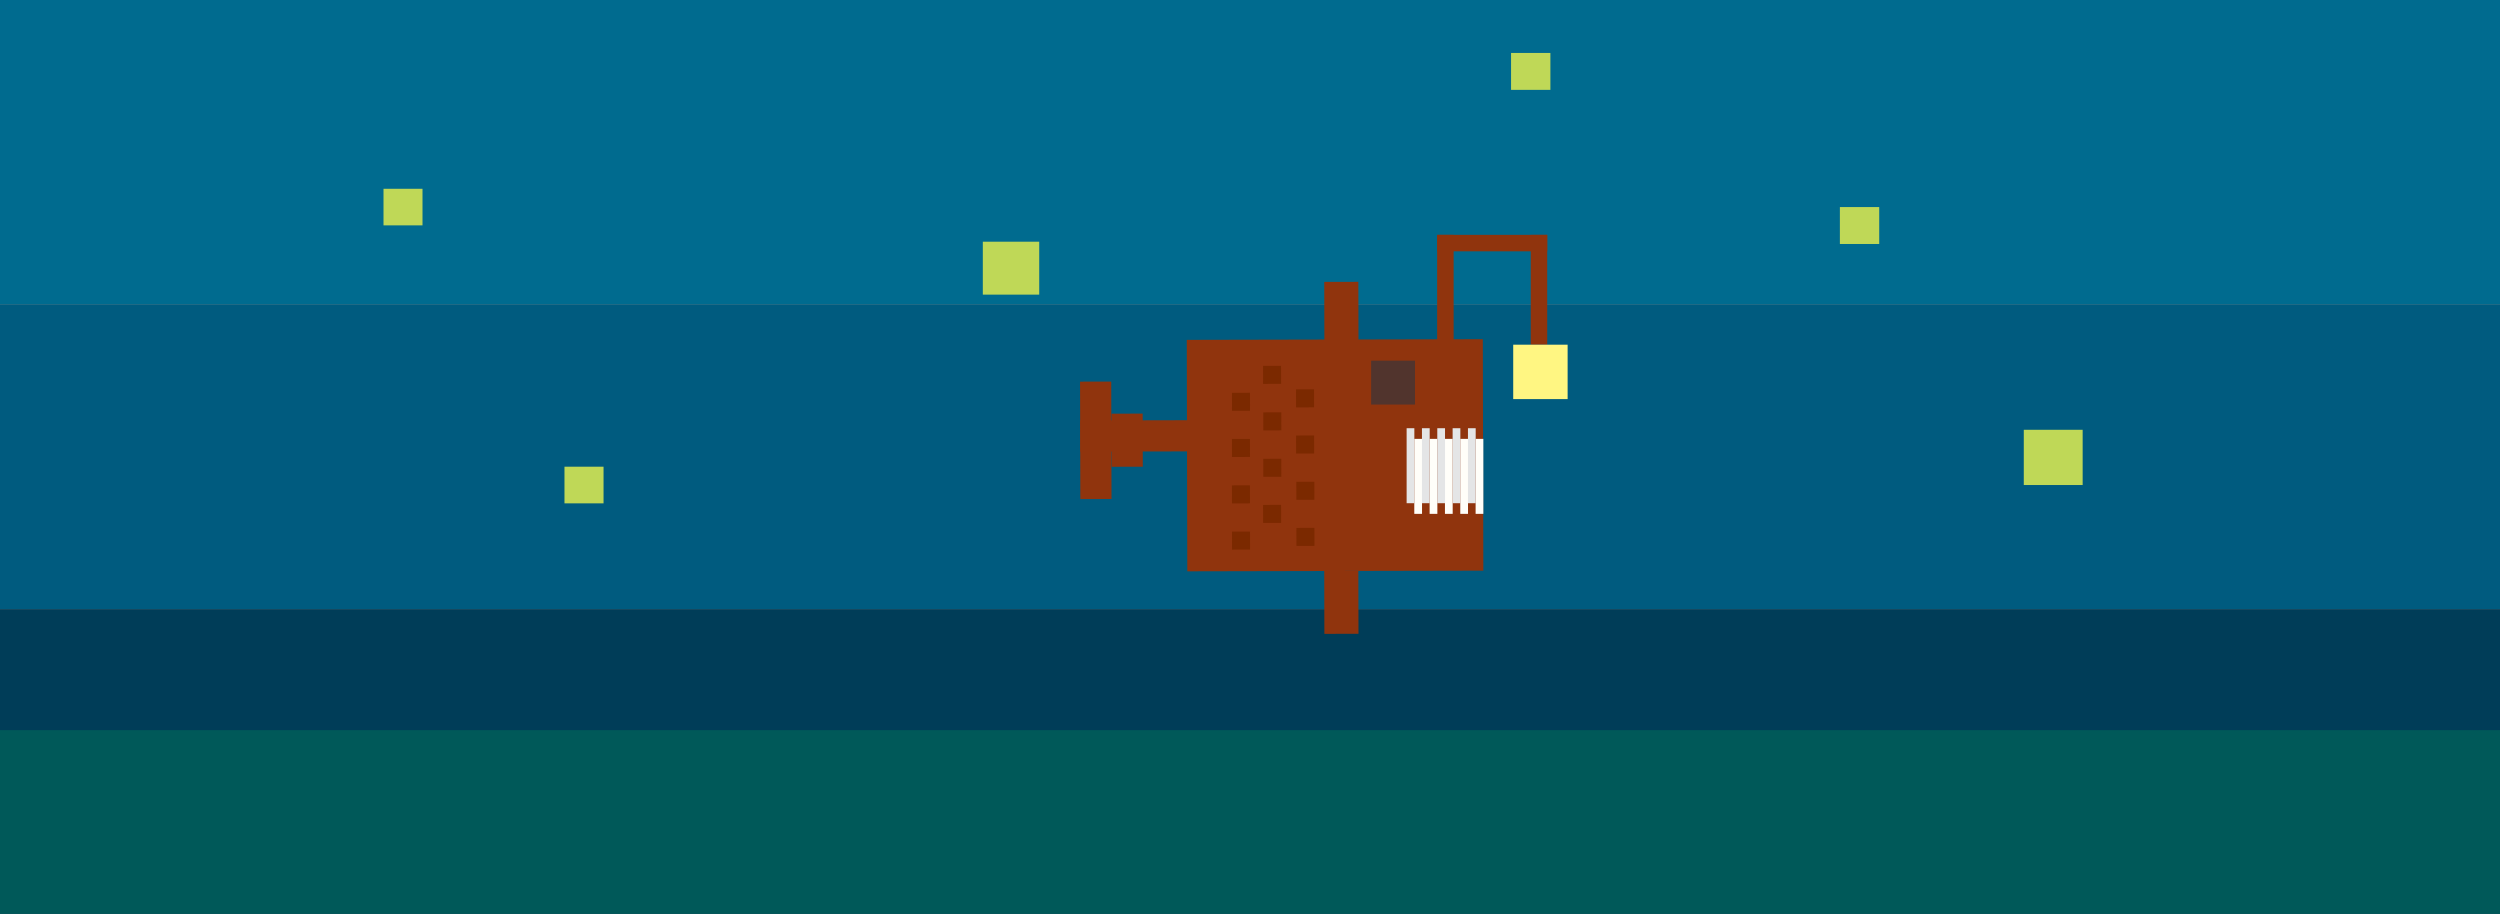 <svg id="7030caf5-59c6-476c-86c6-2bc769a06278" data-name="Layer 1" xmlns="http://www.w3.org/2000/svg" viewBox="0 0 1723.28 629.89"><rect x="0" y="0" width="1723.28" height="629.89" fill="#808080" stroke="none"/><title>Hello World</title><rect width="1723.28" height="209.96" fill="#006b8f"/><rect y="209.96" width="1723.28" height="209.96" fill="#005b7f"/><rect y="419.93" width="1723.28" height="209.96" fill="#003d58"/><rect x="0.01" y="503.27" width="1723.28" height="126.62" fill="#005959"/><rect x="677.47" y="166.61" width="38.88" height="36.48" fill="#bfd857"/><rect x="1041.59" y="36.5" width="27.12" height="25.44" fill="#bfd857"/><rect x="1268.25" y="142.74" width="27.12" height="25.44" fill="#bfd857"/><rect x="1395.02" y="296.26" width="40.58" height="38.07" fill="#bfd857"/><rect x="389.1" y="321.7" width="26.93" height="25.27" fill="#bfd857"/><rect x="264.36" y="130.13" width="26.88" height="25.22" fill="#bfd857"/><rect x="818.25" y="234" width="204.06" height="159.55" transform="translate(-0.72 2.13) rotate(-0.13)" fill="#90340d"/><rect x="912.88" y="393.53" width="23.51" height="43.33" transform="translate(-0.96 2.14) rotate(-0.13)" fill="#90340d"/><rect x="912.88" y="194.25" width="23.51" height="43.33" transform="translate(-0.5 2.14) rotate(-0.13)" fill="#90340d"/><rect x="744.67" y="289.68" width="95.73" height="21.5" transform="translate(-0.69 1.83) rotate(-0.13)" fill="#90340d"/><rect x="744.6" y="263.02" width="21.5" height="80.95" transform="translate(-0.7 1.74) rotate(-0.13)" fill="#90340d"/><rect x="766.21" y="285.1" width="21.5" height="36.61" transform="translate(-0.7 1.79) rotate(-0.13)" fill="#90340d"/><rect x="893.65" y="363.84" width="12.43" height="12.43" transform="translate(-0.85 2.08) rotate(-0.13)" fill="#7b2900"/><rect x="893.6" y="332.04" width="12.43" height="12.43" transform="translate(-0.78 2.08) rotate(-0.13)" fill="#7b2900"/><rect x="893.43" y="300.15" width="12.43" height="12.43" transform="translate(-0.71 2.08) rotate(-0.13)" fill="#7b2900"/><rect x="893.38" y="268.34" width="12.43" height="12.43" transform="translate(-0.63 2.08) rotate(-0.13)" fill="#7b2900"/><rect x="870.69" y="347.99" width="12.43" height="12.43" transform="translate(-0.82 2.03) rotate(-0.13)" fill="#7b2900"/><rect x="870.81" y="316.19" width="12.43" height="12.43" transform="translate(-0.74 2.03) rotate(-0.13)" fill="#7b2900"/><rect x="870.82" y="284.2" width="12.43" height="12.43" transform="translate(-0.67 2.03) rotate(-0.13)" fill="#7b2900"/><rect x="870.66" y="252.15" width="12.43" height="12.43" transform="translate(-0.59 2.03) rotate(-0.13)" fill="#7b2900"/><rect x="849.26" y="366.39" width="12.43" height="12.43" transform="translate(-0.86 1.98) rotate(-0.13)" fill="#7b2900"/><rect x="849.2" y="334.52" width="12.43" height="12.43" transform="translate(-0.78 1.98) rotate(-0.13)" fill="#7b2900"/><rect x="849.21" y="302.53" width="12.43" height="12.43" transform="translate(-0.71 1.98) rotate(-0.13)" fill="#7b2900"/><rect x="849.23" y="270.71" width="12.43" height="12.43" transform="translate(-0.64 1.98) rotate(-0.13)" fill="#7b2900"/><rect x="990.64" y="161.88" width="11.36" height="75.72" fill="#90340d"/><rect x="1022.97" y="129.7" width="11.36" height="75.72" transform="translate(1196.22 -861.09) rotate(90)" fill="#90340d"/><rect x="1055.15" y="161.88" width="11.36" height="75.72" transform="translate(2121.67 399.49) rotate(180)" fill="#90340d"/><rect x="1043.08" y="237.6" width="37.5" height="37.5" fill="#fff682"/><rect x="974.89" y="302.52" width="5.33" height="51.69" fill="#fffef9"/><rect x="985.46" y="302.52" width="5.33" height="51.69" fill="#fffef9"/><rect x="996.02" y="302.52" width="5.33" height="51.69" fill="#fffef9"/><rect x="1006.59" y="302.52" width="5.33" height="51.69" fill="#fffef9"/><rect x="1017.16" y="302.52" width="5.33" height="51.69" fill="#fffef9"/><rect x="969.6" y="295.18" width="5.33" height="51.69" fill="#e4e5e6"/><rect x="980.17" y="295.18" width="5.33" height="51.69" fill="#e4e5e6"/><rect x="990.74" y="295.18" width="5.33" height="51.69" fill="#e4e5e6"/><rect x="1001.31" y="295.18" width="5.33" height="51.69" fill="#e4e5e6"/><rect x="1011.88" y="295.18" width="5.33" height="51.69" fill="#e4e5e6"/><rect x="945.14" y="248.61" width="30.25" height="30.25" fill="#51342d"/></svg>